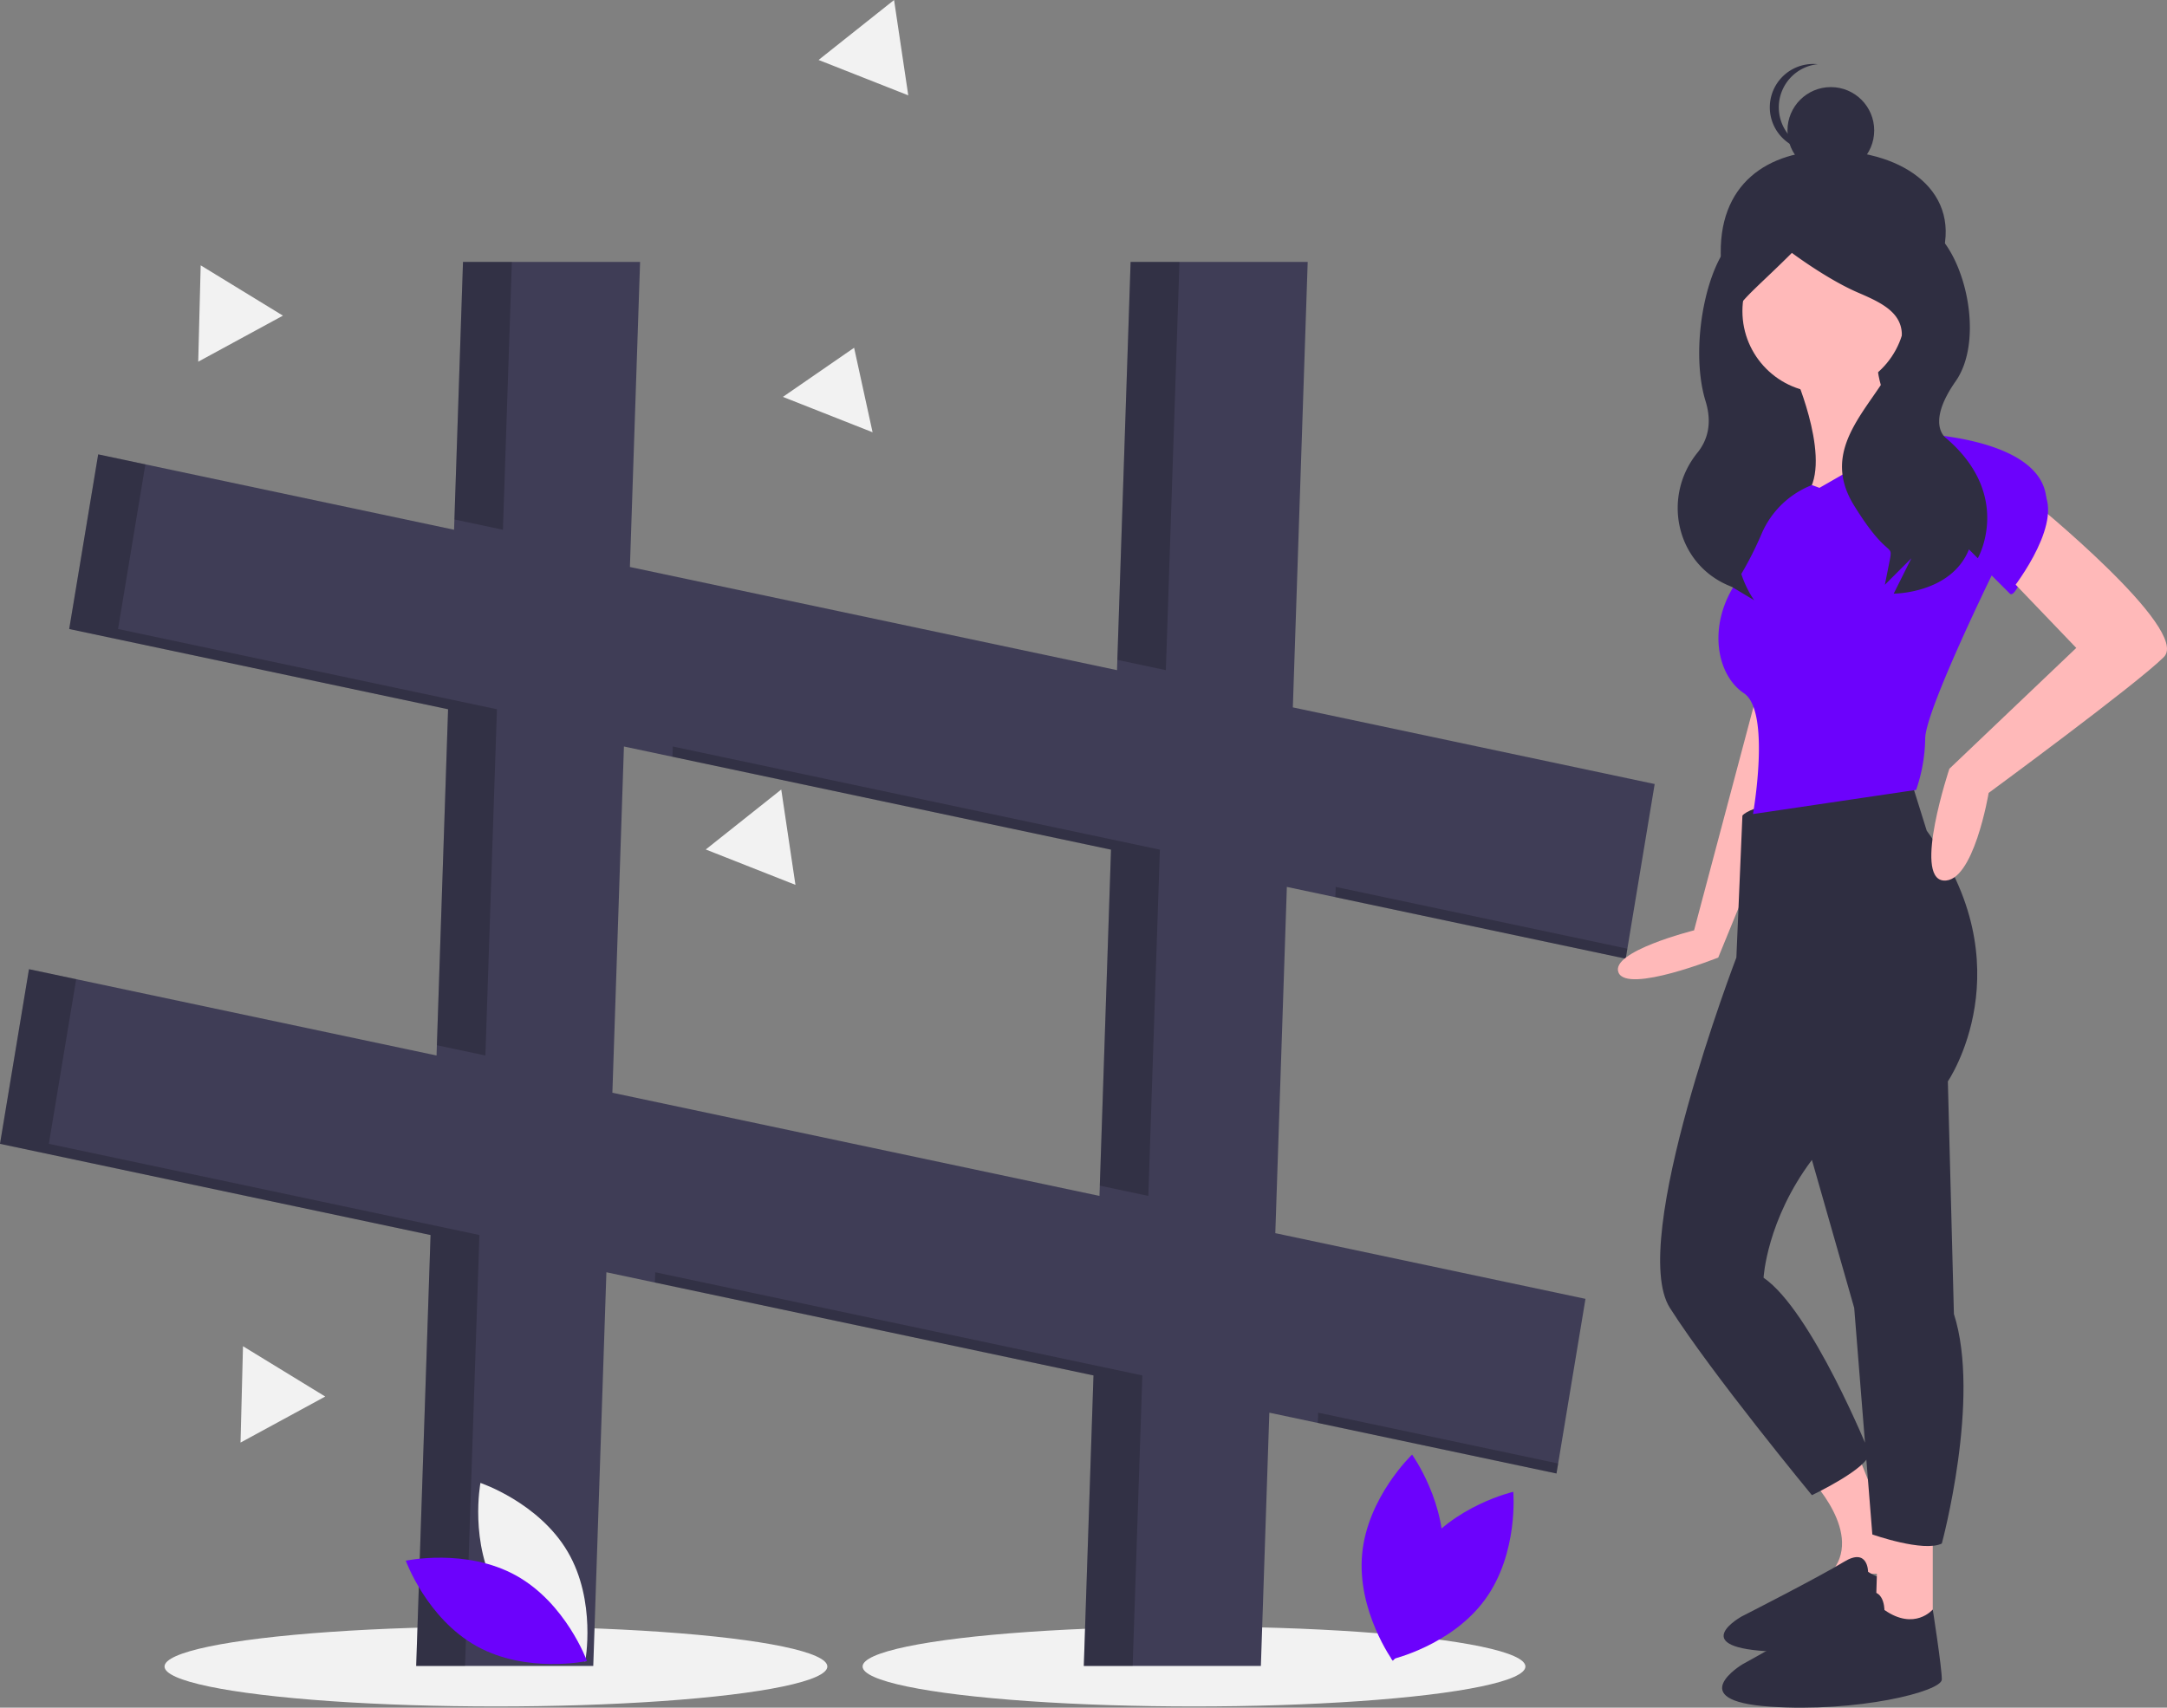 <svg id="bf043aff-d5a6-4419-8950-3fc04a49c0cd" data-name="Layer 1" xmlns="http://www.w3.org/2000/svg" width="921.97" height="726.746" viewBox="0 0 921.97 726.746"><rect x="0" y="0" width="921.97" height="726.746" fill="#808080" stroke="none"/><title>trends</title><ellipse cx="211" cy="709.225" rx="141" ry="17" fill="#f2f2f2"/><ellipse cx="508" cy="709.225" rx="141" ry="17" fill="#f2f2f2"/><path d="M830.685,494.618l12.33-74.325L689.067,387.678l6.32-189.589H620.046L614.255,371.828,407.017,327.922l4.328-129.834H336.004L332.205,312.072,180.789,279.993l-12.33,74.325,161.2,34.152-4.912,147.354L151.345,499.087l-12.33,74.325L322.2,612.221l-6.113,183.395h75.34l5.585-167.545,207.238,43.906-4.121,123.639h75.34l3.593-107.79,122.179,25.885,12.33-74.325-131.963-27.958,4.912-147.354ZM606.797,595.579l-207.238-43.906,4.912-147.354,207.238,43.906Z" transform="translate(-139.015 -86.627)" fill="#3f3d56"/><polygon points="488.565 508.952 493.477 361.598 286.239 317.692 286.093 322.065 472.693 361.598 467.927 504.579 488.565 508.952" opacity="0.2"/><polygon points="496.024 285.201 501.815 111.461 481.031 111.461 475.386 280.828 496.024 285.201" opacity="0.2"/><polygon points="568.289 377.448 568.143 381.82 691.67 407.991 692.376 403.737 568.289 377.448" opacity="0.2"/><polygon points="213.974 225.445 217.773 111.461 196.989 111.461 193.336 221.073 213.974 225.445" opacity="0.2"/><polygon points="560.831 601.199 560.685 605.571 662.226 627.084 662.932 622.83 560.831 601.199" opacity="0.2"/><polygon points="278.781 541.443 278.635 545.816 465.235 585.349 461.114 708.989 481.897 708.989 486.019 585.349 278.781 541.443" opacity="0.2"/><polygon points="185.877 444.824 206.515 449.196 211.427 301.843 50.227 267.691 61.851 197.62 41.774 193.366 29.443 267.691 190.643 301.843 185.877 444.824" opacity="0.2"/><polygon points="20.784 486.784 32.408 416.713 12.33 412.459 0 486.784 183.185 525.594 177.072 708.989 197.855 708.989 203.969 525.594 20.784 486.784" opacity="0.2"/><rect x="733.96" y="116.347" width="76.449" height="130.562" fill="#2f2e41"/><path d="M964.702,197.49c-8.26,24.456-20.926,46.739-46.739,46.739S872.678,223.262,871.224,197.49c-1.858-32.932,20.33-46.875,46.739-46.739C949.16,150.912,974.504,168.467,964.702,197.49Z" transform="translate(-139.015 -86.627)" fill="#2f2e41"/><path d="M886.769,381.009,859.775,482.56s-35.993,8.998-32.136,17.996,42.42-6.427,42.42-6.427l34.707-84.84Z" transform="translate(-139.015 -86.627)" fill="#ffb9b9"/><path d="M908.622,715.226s24.424,24.424,8.998,41.134h32.136l-20.567-51.418Z" transform="translate(-139.015 -86.627)" fill="#ffb9b9"/><path d="M933.804,755.542s0-10.557-10.296-4.223-43.474,23.224-43.474,23.224-22.881,12.668,10.296,14.779,65.21-5.278,65.21-9.501-3.432-24.442-3.432-24.442S945.244,762.931,933.804,755.542Z" transform="translate(-139.015 -86.627)" fill="#2f2e41"/><polygon points="799.172 649.166 797.887 691.586 822.31 695.442 822.31 654.308 799.172 649.166" fill="#ffb9b9"/><circle cx="776.034" cy="132.415" r="34.707" fill="#ffb9b9"/><path d="M902.837,246.679s16.711,38.564,3.856,51.418,19.282,0,19.282,0,16.711-24.424,29.565-25.709c0,0-19.282-10.284-17.996-37.278Z" transform="translate(-139.015 -86.627)" fill="#ffb9b9"/><path d="M880.342,433.712l-2.571,60.416S831.495,614.961,849.491,643.241s60.416,79.698,60.416,79.698,24.424-11.569,24.424-17.996c0,0-24.424-60.416-44.991-74.556,0,0,1.285-24.424,20.567-50.133l17.996,62.987,7.713,96.409s21.853,7.713,29.565,3.856c0,0,16.711-61.702,5.142-97.694l-2.571-98.98s33.422-48.847-8.998-106.692l-6.427-20.567S886.769,426,880.342,433.712Z" transform="translate(-139.015 -86.627)" fill="#2f2e41"/><path d="M940.758,771.786s0-12.855-11.569-5.142-48.847,28.28-48.847,28.28-25.709,15.425,11.569,17.996,73.271-6.427,73.271-11.569-3.856-29.763-3.856-29.763S953.613,780.784,940.758,771.786Z" transform="translate(-139.015 -86.627)" fill="#2f2e41"/><path d="M913.121,294.241l40.395-23.162s59.87,1.309,56.013,32.16c0,0-11.569,39.849-15.425,35.993l-7.713-7.713s-28.28,57.845-28.28,69.414a70.041,70.041,0,0,1-3.856,21.853L884.841,433.07s7.713-43.705-3.856-51.418-15.425-28.28-3.856-46.276A149.408,149.408,0,0,0,888.557,313.667a38.543,38.543,0,0,1,21.348-20.61h0Z" transform="translate(-139.015 -86.627)" fill="#6c02fc"/><path d="M1003.102,299.383s68.129,55.274,56.56,66.843-74.556,57.845-74.556,57.845-6.427,38.564-19.282,37.278,2.571-47.562,2.571-47.562l53.989-51.418-29.565-30.851Z" transform="translate(-139.015 -86.627)" fill="#ffb9b9"/><circle cx="778.948" cy="55.514" r="18.45" fill="#2f2e41"/><path d="M895.823,132.302a18.45,18.45,0,0,1,16.605-18.356c-.607-.06-1.222-.093-1.845-.093a18.45,18.45,0,1,0,0,36.899c.623,0,1.238-.033,1.845-.093A18.45,18.45,0,0,1,895.823,132.302Z" transform="translate(-139.015 -86.627)" fill="#2f2e41"/><path d="M896.679,182.006s-.385-2.145-15.452,3.506-24.098,47.345-16.565,71.828c3.036,9.867.566,16.981-3.465,21.958-15.126,18.679-9.172,46.733,12.861,56.338q.933.407,1.904.804l9.417,5.65s-12.004-15.795-5.997-36a103.593,103.593,0,0,0,1.869-53.033c-.689-2.959-1.472-6.009-2.361-9.121-7.533-26.367-3.869-23.322,22.497-49.689,0,0,15.067,11.3,28.25,16.95s24.484,11.3,15.067,30.134-32.017,35.784-16.95,60.267,16.95,15.067,15.067,24.484h0l-1.883,9.417,11.3-11.3-7.533,15.067s24.484,0,32.017-18.834l3.767,3.767s15.067-26.367-13.183-50.85c0,0-9.417-5.65,3.767-24.484s3.058-59.326-13.892-66.859S896.679,182.006,896.679,182.006Z" transform="translate(-139.015 -86.627)" fill="#2f2e41"/><polygon points="386.429 40.573 367.35 33.045 348.271 25.517 364.33 12.759 380.389 0 383.409 20.287 386.429 40.573" fill="#f2f2f2"/><polygon points="371.248 183.963 352.17 176.435 333.091 168.906 348.24 158.453 363.389 148 367.319 165.981 371.248 183.963" fill="#f2f2f2"/><polygon points="338.429 376.573 319.35 369.045 300.271 361.517 316.33 348.759 332.389 336 335.409 356.287 338.429 376.573" fill="#f2f2f2"/><polygon points="138.374 594.33 120.355 604.127 102.336 613.925 102.86 593.421 103.385 572.918 120.879 583.624 138.374 594.33" fill="#f2f2f2"/><polygon points="120.374 134.33 102.355 144.127 84.336 153.925 84.86 133.421 85.385 112.918 102.879 123.624 120.374 134.33" fill="#f2f2f2"/><path d="M350.862,764.436C363.172,785.429,387.999,793.74,387.999,793.74s4.869-25.724-7.441-46.717-37.136-29.304-37.136-29.304S338.553,743.444,350.862,764.436Z" transform="translate(-139.015 -86.627)" fill="#f2f2f2"/><path d="M358.544,757.11c21.288,11.791,30.207,36.406,30.207,36.406s-25.597,5.499-46.885-6.292S311.658,750.818,311.658,750.818,337.255,745.319,358.544,757.11Z" transform="translate(-139.015 -86.627)" fill="#6c02fc"/><path d="M743.035,747.048c-14.298,19.692-11.96,45.769-11.96,45.769s25.519-5.851,39.816-25.544,11.96-45.769,11.96-45.769S757.332,727.356,743.035,747.048Z" transform="translate(-139.015 -86.627)" fill="#6c02fc"/><path d="M752.826,751.148c-2.268,24.229-21.244,42.267-21.244,42.267s-15.298-21.246-13.03-45.476,21.244-42.267,21.244-42.267S755.095,726.919,752.826,751.148Z" transform="translate(-139.015 -86.627)" fill="#6c02fc"/><path d="M994.015,288.852l-5,38,5,12s22-27,15-42S994.015,288.852,994.015,288.852Z" transform="translate(-139.015 -86.627)" fill="#6c02fc"/></svg>